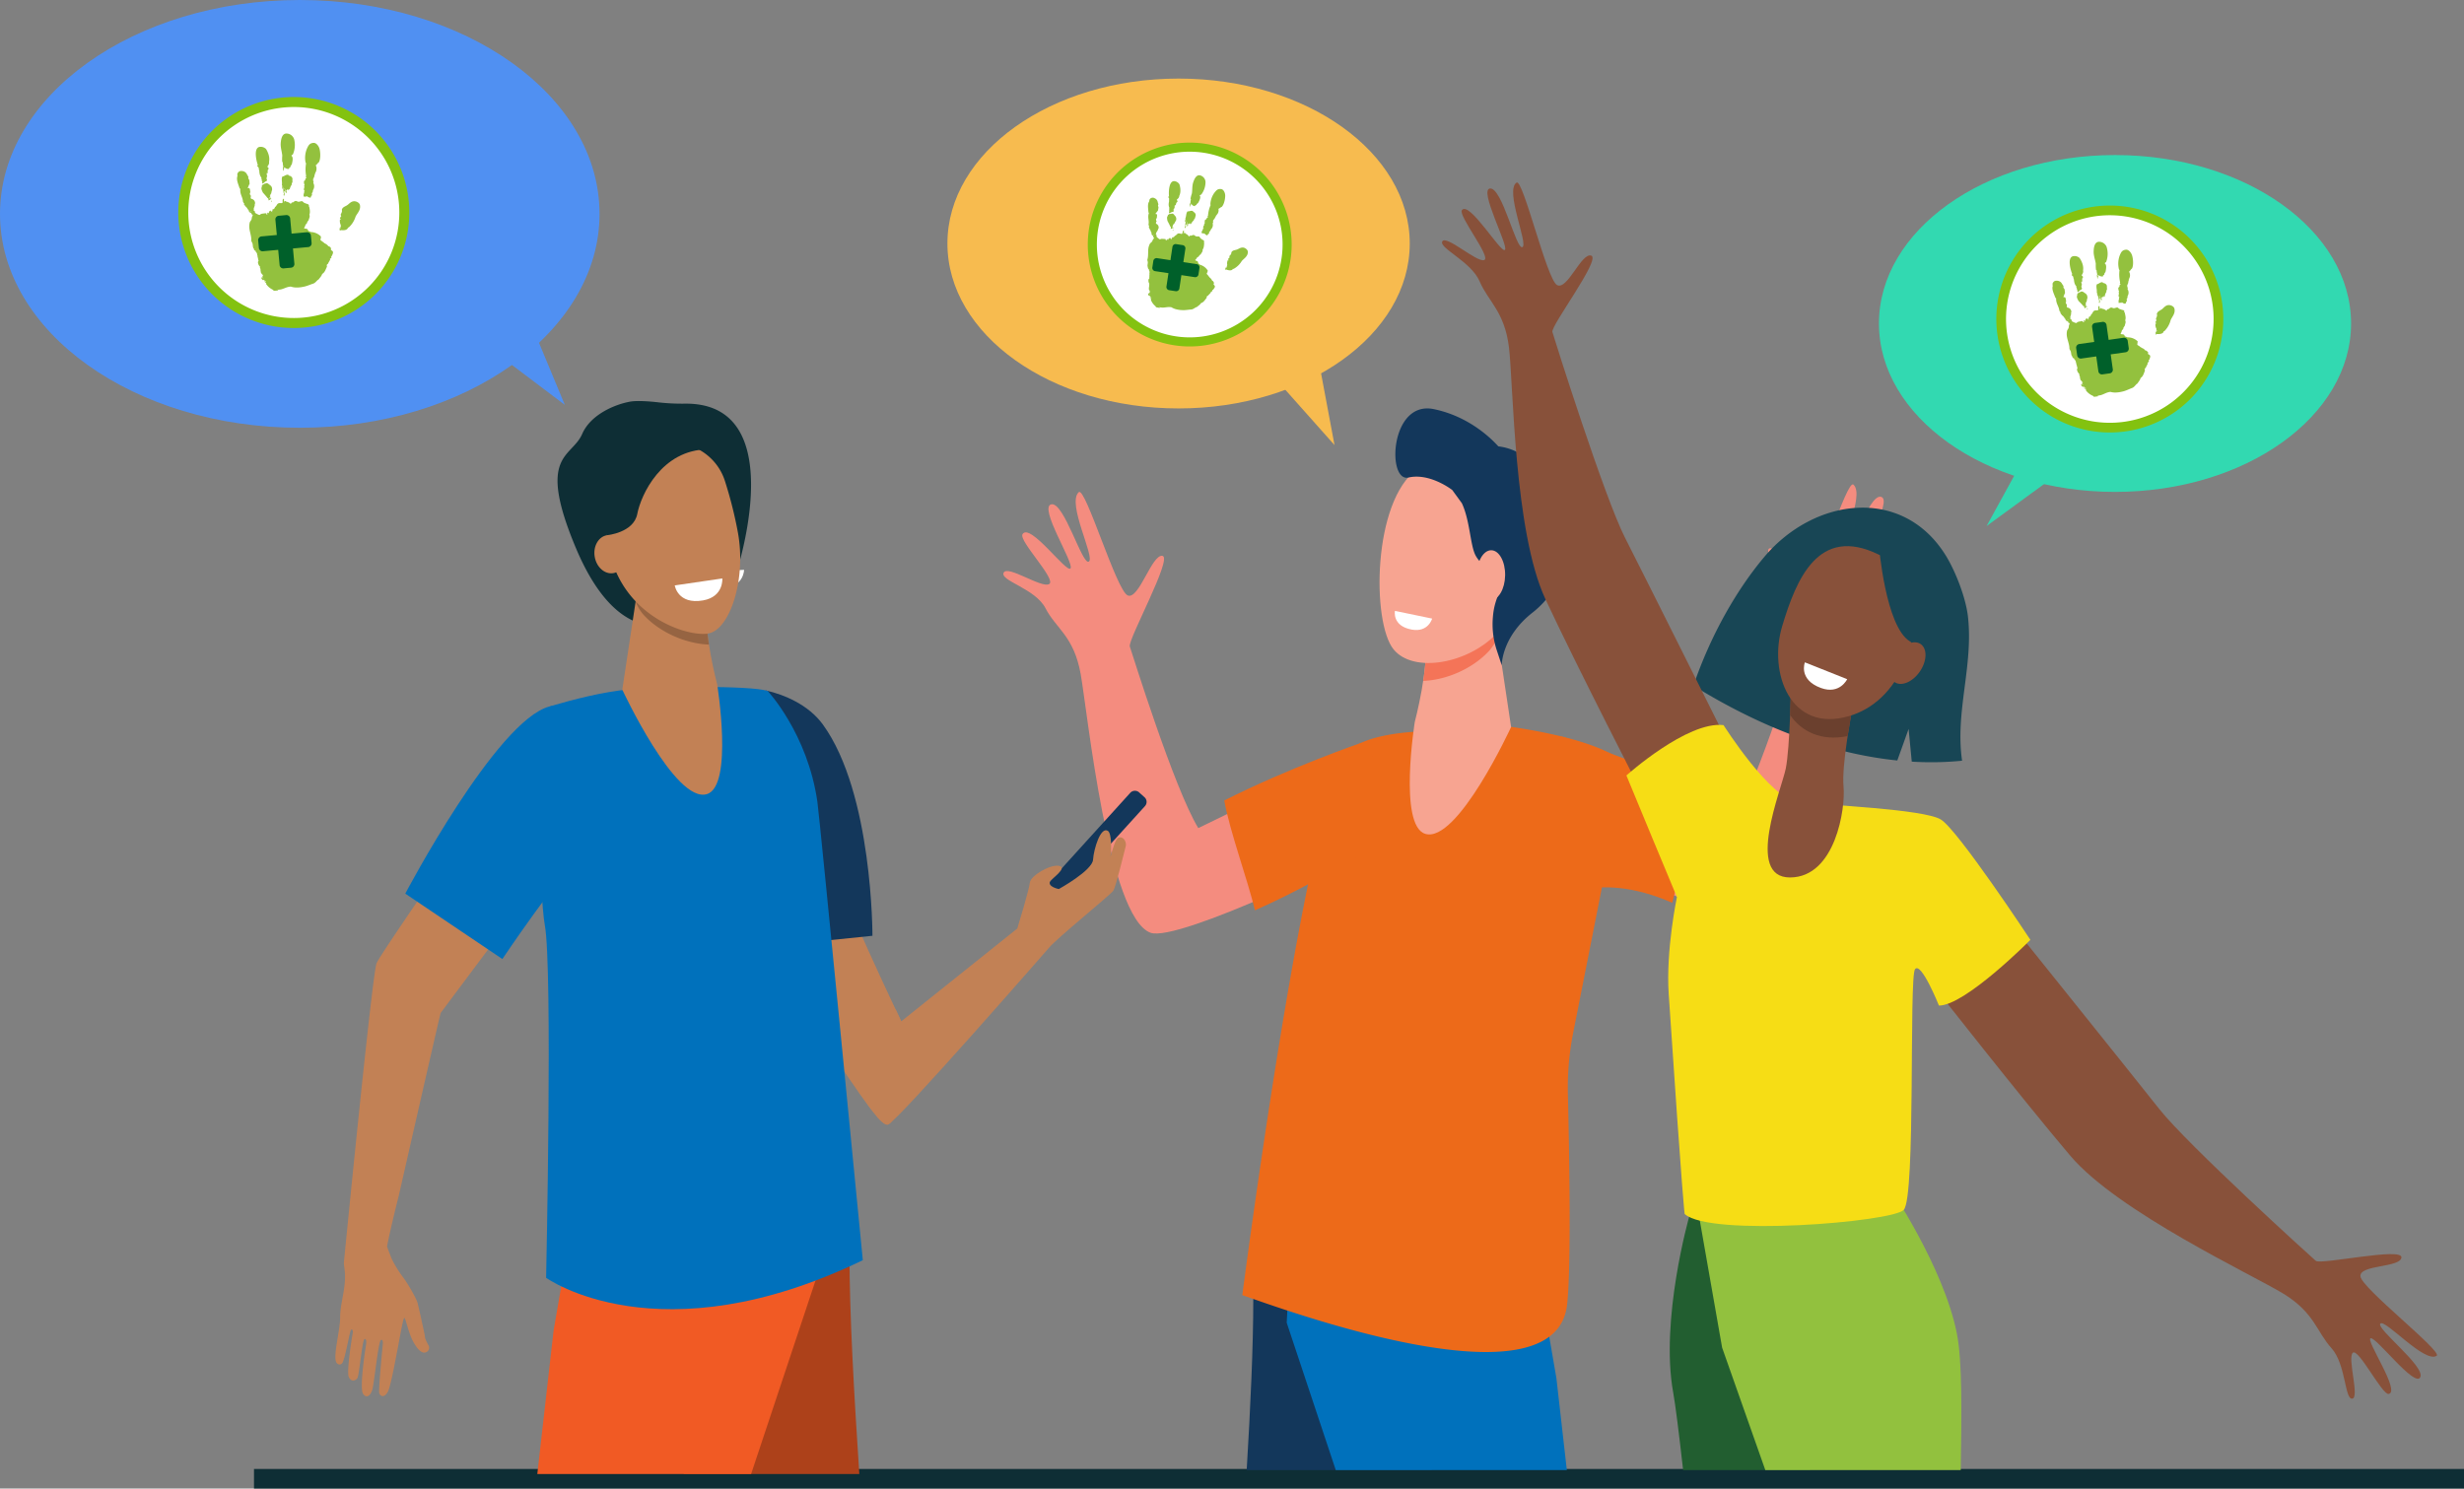 <svg id="Layer_1" data-name="Layer 1" xmlns="http://www.w3.org/2000/svg" xmlns:xlink="http://www.w3.org/1999/xlink" width="1885.304" height="1139.152" viewBox="0 0 1885.304 1139.152"><rect x="0" y="0" width="1885.304" height="1139.152" fill="#808080" stroke="none"/><defs><style>.cls-1,.cls-24,.cls-29,.cls-32{fill:none;}.cls-2{fill:#0e2e35;}.cls-3{fill:#13375b;}.cls-4{fill:#0071bc;}.cls-5{fill:#ed6a19;}.cls-6{fill:#f48c7f;}.cls-7{fill:#f7a491;}.cls-8{fill:#f47458;}.cls-9{fill:#fff;}.cls-10{fill:#f7bb4f;}.cls-11{fill:#225e30;}.cls-12{fill:#92c13e;}.cls-13{fill:#184655;}.cls-14{fill:#88513a;}.cls-15{fill:#f6dd15;}.cls-16{fill:#6b402e;}.cls-17{fill:#32d9b1;}.cls-18{fill:#ad411a;}.cls-19{fill:#f15a24;}.cls-20{fill:#c28155;}.cls-21{fill:#966442;}.cls-22{fill:#5090f2;}.cls-23{clip-path:url(#clip-path);}.cls-24,.cls-29,.cls-32{stroke:#83c210;stroke-miterlimit:10;}.cls-24{stroke-width:7.654px;}.cls-25{clip-path:url(#clip-path-3);}.cls-26{fill:#93c13e;fill-rule:evenodd;}.cls-27{fill:#00602a;}.cls-28{clip-path:url(#clip-path-5);}.cls-29{stroke-width:6.949px;}.cls-30{clip-path:url(#clip-path-7);}.cls-31{clip-path:url(#clip-path-9);}.cls-32{stroke-width:7.426px;}.cls-33{clip-path:url(#clip-path-11);}</style><clipPath id="clip-path"><rect class="cls-1" x="136.304" y="74.135" width="177" height="177" transform="translate(-32.47 58.726) rotate(-13.891)"/></clipPath><clipPath id="clip-path-3"><rect class="cls-1" x="159.433" y="97.561" width="126.136" height="126.136" transform="translate(-27.467 47.385) rotate(-11.454)"/></clipPath><clipPath id="clip-path-5"><rect class="cls-1" x="832.304" y="109.135" width="156" height="156"/></clipPath><clipPath id="clip-path-7"><rect class="cls-1" x="853.173" y="129.346" width="111.171" height="111.171" transform="translate(685.362 1085.006) rotate(-87.564)"/></clipPath><clipPath id="clip-path-9"><rect class="cls-1" x="1527.304" y="157.135" width="174" height="174" transform="translate(-2.207 473.205) rotate(-16.665)"/></clipPath><clipPath id="clip-path-11"><rect class="cls-1" x="1549.948" y="180.276" width="123.998" height="123.998" transform="translate(-10.098 403.642) rotate(-14.229)"/></clipPath></defs><rect class="cls-2" x="194.343" y="1124.135" width="1690.961" height="15.017"/><path class="cls-3" d="M1095.606,1125l26.6-163.862L966.2,920s-7.264,73.459-7.264,74.555c0,36.058-2.163,82.548-5.05,130.441Z"/><polygon class="cls-4" points="1198.846 1124.999 1190.856 1054.603 1178.834 984.978 988.811 930.485 984.512 1012.225 1022.049 1124.999 1198.846 1124.999"/><path class="cls-5" d="M1143.7,554.594s79.478,8.414,100.551,30.64L1203.7,790.408a216.069,216.069,0,0,0-4.041,47.18c1.046,42.88,2.712,131.985-.632,160.966-9.26,80.252-217.618,3.181-248.479-7.439,0,0,46.33-357.271,78.032-412.26,10.564-18.325,58.726-19.071,58.726-19.071Z"/><path class="cls-6" d="M767.927,438.276c2.931-6.206,29.063,12.16,34.855,8.664s-23.408-32.934-20.43-38.078c5.487-9.48,33.963,30.272,36.764,26.071s-24.543-46.641-14.779-48.976,23.764,46.965,28.775,43.8-17.143-44.675-7.691-53.138c5.051-4.523,28.87,75.735,37.508,79.07s18.368-31.708,26.5-30.329-26.666,64.446-24.961,69.37c1.7,4.907,33.568,107.88,52.377,138.979,11.32-5.412,22.344-10.855,32.855-16.162,4.226,23.882,13.971,44.744,19.521,68.184-36.5,16.037-78.343,31.952-88.943,28.049C848,701.892,832.084,545.219,826.9,515.987c-5.189-29.259-18.984-35-26.844-50.358S765,444.481,767.927,438.276Z"/><path class="cls-5" d="M1041.691,568.4l46.291,56.3s-67.251,45.335-127.782,71.932c-5.55-23.44-19.235-60.186-23.461-84.069C986.746,587.319,1041.691,568.4,1041.691,568.4Z"/><path class="cls-6" d="M1475.612,432.506c-2.93-6.206-29.063,12.161-34.854,8.665s23.408-32.934,20.429-38.079c-5.487-9.479-33.962,30.273-36.764,26.072s24.543-46.641,14.779-48.976-23.763,46.965-28.774,43.794,17.143-44.675,7.691-53.138c-5.052-4.522-28.87,75.736-37.508,79.071s-18.368-31.708-26.5-30.33,26.667,64.447,24.962,69.371c-1.7,4.907-33.568,107.879-52.377,138.979-11.32-5.412-22.344-10.855-32.855-16.162-4.226,23.883-15.546,46.5-21.1,69.942,36.5,16.039,79.918,30.194,90.518,26.29,32.274-11.882,48.194-168.555,53.379-197.788,5.189-29.258,18.984-35,26.844-50.357S1478.543,438.712,1475.612,432.506Z"/><path class="cls-5" d="M1194.715,563.572l-8.484,127.25s32.731-26.553,93.262.045c5.549-23.441,19.234-60.187,23.461-84.069C1252.947,581.549,1194.715,563.572,1194.715,563.572Z"/><path class="cls-7" d="M1144.923,481.164,1156.2,556.34s-41.166,89.511-65.741,81.748c-20.62-6.513-7.934-85.714-7.934-85.714s11.239-42.534,7.869-63.818S1144.923,481.164,1144.923,481.164Z"/><path class="cls-8" d="M1090.389,488.556c-3.37-21.284,54.534-7.392,54.534-7.392l.934,6.234a34.7,34.7,0,0,1-6.278,10.479c-12.935,14.083-33.151,22.544-50.632,23.183C1090.7,509.584,1091.771,497.284,1090.389,488.556Z"/><path class="cls-7" d="M1154.424,374.81c1.636-.6,13.118,85.62-8.671,109.344s-64.24,31.489-79.467,12.8c-16.843-20.667-16-113.336,17.879-137.741S1154.424,374.81,1154.424,374.81Z"/><path class="cls-3" d="M1097.061,313.094c26.184,5.4,43.145,21.594,49.376,28.493,11.888,1.421,28.048,8.07,44.735,36.026,20.518,34.374,5.366,72.458-18.519,91.142s-23.614,40.377-23.614,40.377l-3.714-11.271a63.1,63.1,0,0,1-2.992-26.3,51.89,51.89,0,0,1,3.864-15.81c5.744-12.478-12.341-20.769-17.411-31.151-3.9-7.994-4.094-26.282-10.245-39.5l-7.348-10.087s-16.948-13.346-33.531-9.58S1063.466,306.163,1097.061,313.094Z"/><path class="cls-7" d="M1129.9,439.948c-.173,10.519,4.553,19.132,10.556,19.235s11.009-8.34,11.182-18.859-4.553-19.132-10.555-19.236S1130.073,429.428,1129.9,439.948Z"/><path class="cls-9" d="M1067.33,467.483l28.452,5.9s-2.895,10.67-15.482,8.44C1064.952,479.1,1067.33,467.483,1067.33,467.483Z"/><ellipse class="cls-10" cx="901.784" cy="186.344" rx="176.875" ry="126.217"/><polygon class="cls-10" points="1021.095 340.609 955.403 266.752 1004.394 251.535 1021.095 340.609"/><path class="cls-11" d="M1287.829,1125h97.224l-63.54-213.527-29.1,19.817s-22.313,78.543-12.171,134.4C1281.885,1074.733,1284.539,1095.919,1287.829,1125Z"/><path class="cls-12" d="M1350.713,1125H1500.24c.7-43.734,1.234-83.168-2.948-104.424-10.143-51.565-52.74-113.873-52.74-113.873l-152.138-19.336,25.253,143.943Z"/><path class="cls-13" d="M1349.979,426.129c38.519-45.748,106.281-54.2,139.064-.609,7.373,12.054,15.086,32.092,16.691,46.134,4.341,37.96-9.924,72.877-4.467,110.491a239.521,239.521,0,0,1-38.507.71l-2.4-25.061-8.653,24.169c-41.393-4.2-94.355-19.14-156.018-57.244C1309.3,484.918,1329.432,450.532,1349.979,426.129Z"/><path class="cls-14" d="M1536.589,704.364s93.824,116.847,115.578,144.345,116,112.969,119.768,116.171,66.141-10.6,65.509-2.623-32.271,5.406-31.369,14.5,63.2,57.615,58.281,60.792c-9.207,5.948-39.253-28.244-43.028-24.657s34.634,32.812,30.516,41.071-33.809-31.041-37.962-29.838,23.025,40.662,13.838,42.607c-4.989,1.056-23.325-35.667-27.545-31.465s5.477,34.432-.392,35.094-4.743-26.4-15.939-38.742-12.984-26.992-36.466-41.452-126.537-62.4-163.3-105.709S1479.7,754.87,1479.7,754.87Z"/><path class="cls-14" d="M1326.182,576.714s-66.968-134.057-82.864-165.31S1189.14,258.817,1187.8,254.056s37.26-55.665,29.75-58.423-18.393,27.062-26.274,22.445-25.944-81.49-30.887-78.348c-9.249,5.88,9.264,47.463,4.428,49.394s-15.343-45.173-24.567-44.882,14.079,43.684,11.251,46.955-27.325-37.906-32.931-30.371c-3.043,4.091,22.661,36.091,17.081,38.171s-28.995-19.361-32.049-14.306,22.007,15.339,28.542,30.667,19.1,23.072,22.427,50.448,3.836,141.036,27.825,192.527S1256.53,607.3,1256.53,607.3Z"/><path class="cls-15" d="M1283.092,686.51s-33.323-79.816-38.66-93.077c0,0,46.539-41.788,74.317-38.53,0,0,36,57.008,57.218,59.064s95.871,5.259,108.956,13.111,68.609,92.161,68.609,92.161-49.894,50.39-69.968,50.286c0,0-13.64-34.031-18.305-27.829s.688,174.1-8.629,184.171c-8.621,9.319-148.565,20.854-167.643,3.135,0,0-1.415-7.167-12.194-168.259C1274.523,726.825,1283.092,686.51,1283.092,686.51Z"/><path class="cls-14" d="M1417,543.963s-8.045,41.616-6.436,58.031-6.134,69.319-40.88,69.493-6.6-67.262-3.325-83.348,4.048-65.88,4.048-65.88Z"/><path class="cls-16" d="M1369.689,547.243c.541-13.622.718-24.984.718-24.984l46.593,21.7s-1.645,8.51-3.3,19.352C1393.307,567.414,1378.526,559.865,1369.689,547.243Z"/><path class="cls-14" d="M1437.435,424.39s21.688,7.077,26.946,29.68-4.5,80.561-49.442,93.879-62.065-32.967-51.319-68.775S1391.268,401.729,1437.435,424.39Z"/><path class="cls-13" d="M1437.662,417.819s5.008,61.673,23.653,72.974,9.27,38.547,9.27,38.547,20.523-63.277,6.35-83.8S1437.662,417.819,1437.662,417.819Z"/><path class="cls-14" d="M1450.5,500.747c-5.6,7.974-6.045,17.439-1,21.14s13.68.237,19.277-7.738,6.045-17.439,1-21.14S1456.1,492.773,1450.5,500.747Z"/><path class="cls-9" d="M1380.984,506.874l32.369,12.874s-5.64,12-20.039,6.755C1375.759,520.1,1380.984,506.874,1380.984,506.874Z"/><ellipse class="cls-17" cx="1618.281" cy="247.541" rx="180.618" ry="128.888"/><polygon class="cls-17" points="1561.564 326.877 1519.996 402.589 1597.193 346.176 1561.564 326.877"/><path class="cls-2" d="M524.189,308.9a159.209,159.209,0,0,1-19.807-.923c-7.432-.859-16.931-1.588-22.422-.582-11.558,2.116-30.012,9.792-36.5,24.7-8.081,18.568-35.122,15.046-4.894,87.1,34.215,81.557,77.4,56.3,78.033,54.5s22.82-67.706,22.82-67.706,24.75,25.88,24.358,24.751C565.4,429.647,603.676,308.151,524.189,308.9Z"/><path class="cls-18" d="M657.507,1128c-4.019-60.448-7.538-122.892-7.538-168.352,0-1.069-7.092-72.78-7.092-72.78L490.584,927.022,523.213,1128Z"/><polygon class="cls-19" points="574.707 1127.999 625.002 976.893 620.806 897.099 435.308 950.296 423.572 1018.262 411.116 1127.999 574.707 1127.999"/><path class="cls-3" d="M795.488,690.528l3.939,3.538a4.836,4.836,0,0,0,6.811-.171l69.911-77.115a4.784,4.784,0,0,0-.526-6.762l-3.939-3.539a4.836,4.836,0,0,0-6.811.171l-69.911,77.115A4.785,4.785,0,0,0,795.488,690.528Z"/><path class="cls-20" d="M558.47,627.878c9.344-7.624,81.606,24.193,80.69,35.269s50.424,118.446,50.424,118.446l88.722-70.983.036.022c.785-2.567,9.2-30.174,9.605-35.113.429-5.181,15.421-14.245,22.384-12.911s-5.955,10.1-6.8,11.708c-2.308,4.379,6.618,6.023,6.618,6.023s25.634-14.118,26.179-22.42,5.837-25.7,11.375-22.063c2.858,1.879,2.831,14.225,1.939,20.082,1.646-6.648,3.979-14.158,6.248-14.9,4.148-1.36,6.21,3.933,5.457,6.532s-7.45,30.833-9.485,34.01c-1.988,3.1-43.387,36.571-49.351,43.836,0,0-114.759,131.634-122.93,135.079-7.168,3.021-32.731-42.343-56.883-72.459S529.27,651.7,558.47,627.878Z"/><path class="cls-3" d="M667.543,716.124l-85.762,8.785s-3.933-70.547-3.933-104.2c0-40.827,3.465-93.414,8.379-92.282,13.791,3.176,32.363,10.816,43.421,26.061C667.909,607.239,667.543,716.124,667.543,716.124Z"/><path class="cls-4" d="M625.411,613.509c1.8,12.448,34.764,350.857,34.764,350.857-156.153,75.675-242.319,13.48-242.319,13.48s5.11-237.636-1.014-269.98c-4.052-21.4-9.1-163.6,4.717-167.582,17.735-5.111,38.07-10.538,60.235-12.846,18.92-1.971,92.416-3.113,105.566,1.318C587.36,528.756,617.857,561.163,625.411,613.509Z"/><path class="cls-20" d="M679.578,860.493a20.384,20.384,0,0,0,2.356-1.756c-2.777-33.154-2.276-65.28,8.094-76.142-.248-.52-2.516-5.355-4.882-10.368-12.019,9.327-17.729,34.106-15.488,74.327.154,2.767.947,4.878,1.585,8.33C674.724,858.725,677.886,861.206,679.578,860.493Z"/><path class="cls-20" d="M263.2,967.951a9.462,9.462,0,0,1-.038-2.18c2.3-23.436,21.693-220.229,24.959-228.595,2.948-7.552,89.922-132.368,89.922-132.368l42.748,58.439L337.146,775.2c-1.876,7.115-32.054,139.96-32.054,139.96s-6.185,24.214-8.956,38.72c1.263,3.494,2.5,6.794,3.6,9.5a87.5,87.5,0,0,0,9.012,14.534c3.739,5.028,9.92,16.013,10.682,18.953.886,3.418,2.482,10.52,3.386,14.807s2.143,9.279,2.35,11.605c.127,1.415,1.583,4.239,2.7,6.234a3.741,3.741,0,0,1-4.405,5.4c-3.039-1.013-5.4-4.959-6.863-7.419-4.116-6.943-6.311-19.618-7.334-18.948s-4.63,22.177-5.2,24.608-4.9,27.4-7.338,31.969-5.672,3.8-6.53.942c-.737-2.46,2.7-37.4,2.7-37.4s.428-4.458-1.517-3.065-5.125,33.11-6.479,37.752-4.436,7.1-7.054,3.371c-3.183-4.537,2.291-38.181,2.291-38.181s.613-4.228-1.188-3.835-4.055,27.426-5.457,29.764-4.938,3.177-6.624-.72c-1.987-4.591,3.158-34.584,3.158-34.584s-.253-2.386-1.376-1.593-4.687,23.7-7.01,25.819a2.46,2.46,0,0,1-3.577.053c-4.262-2.918,2.273-24.707,2.208-35.542S265.216,984.9,263.723,972C263.628,971.187,263.366,969.2,263.2,967.951Z"/><path class="cls-4" d="M310.093,683.859l74.294,50.051s41.873-62.523,64.35-84.781c28.158-27.884-10.256-113.3-28.4-108.47C379.76,551.468,310.093,683.859,310.093,683.859Z"/><path class="cls-20" d="M487.254,454.276l-11.112,73.492s40.582,87.506,64.808,79.917c20.328-6.368,7.822-83.795,7.822-83.795s-11.08-41.58-7.757-62.387S487.254,454.276,487.254,454.276Z"/><path class="cls-21" d="M541.015,461.5c3.323-20.808-53.761-7.227-53.761-7.227l-.921,6.095a33.856,33.856,0,0,0,6.19,10.243c12.751,13.769,32.681,22.039,49.913,22.665C540.712,482.06,539.653,470.035,541.015,461.5Z"/><path class="cls-9" d="M536.946,437.747l32.376-1.682s-.11,12.377-14.326,13.529C537.661,451,536.946,437.747,536.946,437.747Z"/><ellipse class="cls-22" cx="229.366" cy="163.673" rx="229.366" ry="163.674"/><polygon class="cls-22" points="378.058 269.009 432.169 309.834 398.842 229.668 378.058 269.009"/><path class="cls-20" d="M494.959,343.79c23.071-12.436,51.82-.394,59.708,24.285a319.532,319.532,0,0,1,9.926,39.377c6.632,36.239-6.314,74.674-22.769,77.358s-65.8-13.423-75.924-64.754C459.648,388.365,470.749,356.839,494.959,343.79Z"/><path class="cls-20" d="M478.7,422.158c1.318,8.017-2.914,15.383-9.45,16.449s-12.9-4.568-14.222-12.586,2.914-15.382,9.45-16.449S477.377,414.14,478.7,422.158Z"/><path class="cls-2" d="M464.473,409.572s20.379-1.855,23.149-16.338,18.621-49.167,54.015-49.363-36.964-16.576-39.495-15.7-32.984,11.22-32.984,11.22-16.726,27.4-16.835,29.806,1.155,27.828,1.155,27.828Z"/><path class="cls-9" d="M516.279,447.992l36.4-5.33s1.209,13.989-14.73,16.8C518.516,462.883,516.279,447.992,516.279,447.992Z"/><g class="cls-23"><g class="cls-23"><path class="cls-9" d="M307.675,145.843a84.556,84.556,0,1,1-99.664-66.08,84.557,84.557,0,0,1,99.664,66.08"/><path class="cls-24" d="M307.675,145.843a84.556,84.556,0,1,1-99.664-66.08A84.557,84.557,0,0,1,307.675,145.843Z"/></g><g class="cls-25"><path class="cls-26" d="M198.1,129.609c.459.027.4.326.372.7-.331.007-.316-.389-.372-.7"/><path class="cls-26" d="M207.385,153.649c.374.038.662-.075.677.575-.189,0-.209.146-.408.14a1.715,1.715,0,0,1-.269-.715"/><path class="cls-26" d="M260.06,174c.226-.182.178-.235.062-.531.214-.06.283.049.426.071-.014.248-.133.406-.047.738-.325.118-.236-.253-.441-.278"/><path class="cls-26" d="M203.344,213.206a.574.574,0,0,0-.071.426l-.313.025c-.028-.12.008-.187.088-.216-.075-.1-.248-.088-.234-.3.225-.275.207.14.53.062"/><path class="cls-26" d="M204.046,214.1l-.419.034c-.118-.09-.061-.382-.336-.29.031-.165.319-.114.176-.432.1-.005.088.121.12.2.119.2.473.128.459.488"/><path class="cls-26" d="M202.243,215.184c-.027-.088.033-.1.095-.112s.139-.01.211-.017c-.209.361.252.444.058.73-.53.159-.2-.608-.364-.6"/><path class="cls-26" d="M197.917,128.573c.162-.81-1.969-1.411-.6-2.261-1.193-3.159-3.337-12.6.99-13.838a5.75,5.75,0,0,1,5.274,1.573c1.485,2.421,3.054,6.148,2.256,9.794.348,1.529-.609,2.7-1.28,3.675.343.737,1,.739.969,1.6-.016.342-.443.545-.559.883-.336.975-.015,2.054-.209,2.644-.224.4-.221-.416-.451-.384-.216.189.065.56-.392.347.452.728.007,1.56.593,2.156-.394.43-.332.655-.308,1.392-.22.065-.213-.135-.235-.3-.321.651.331,1.405.384,2.174-.377.486-.906.933-1.4.847-.173.507-1.269.965-1.657,1.6-.316.03-.424-.187-.65-.263-.069-.67.372-1.32-.334-1.548.276-.731-.24-1.678-.4-2.278a.29.29,0,0,1,.3-.235c-1.443-1.56-1.744-3.539-1.825-5.733"/><path class="cls-26" d="M240.782,132.694c.464.122.141,1.178-.134.956-.276.118.293.173.145.514-.207-.063-.275.63-.236.964a.49.49,0,0,0-.322-.079c.682.486-.72,1.009-.18,1.695-.323.014-.271.35-.713.268.342.177.326,1,.206,1.243a1.3,1.3,0,0,1,.132,1.669,5.292,5.292,0,0,1-.276,5.695c.213,1.02-.576,1.952-1.042,2.708.192.367.135-.257.406-.139.291.374-.264.86-.187,1.59-.255-.019-.21.211-.511.148.035.518-.3.716-.214,1.279-.434-.363-.55.1-.721.162-.245-.173-.7-.09-.676-.577-.228-.031-.188.165-.186.332a9.324,9.324,0,0,1-1.448-1.041c-.322-.079-.166.248-.174.434a.863.863,0,0,1-.758-.254c-.277-.01-.249.239-.279.441-.225-.363-.14-.208-.529-.062.092-.626-.4.066-.347-.391-.176.11-.162.381-.27.547a4.693,4.693,0,0,1,.35-3.494c-.292,0-.073-.092-.157-.618a.5.5,0,0,0,.324.079c-.528-.542.2-.387.116-1.164-.228.034-.2.281-.166.539a2.034,2.034,0,0,1-.351-1.759c.1-.879.6-1.031.039-2.1.025.046.147-.077.1-.115-.064-.314.366-.209.384-.452a5.6,5.6,0,0,1-.469-3.218c.857-.245,1.014-1.081,1.1-1.978.308-.161.578-.352.907-.493-.26-.192-.555-.337-.686-.679,0-.326.189-.489.256-.757a27.973,27.973,0,0,1-.033-9.554,1.957,1.957,0,0,0-.362-.6,18.414,18.414,0,0,1,1.031-10.689c1.089-2.257,1.874-4.3,5.212-4.41,1.916-.059,3.913,2.393,4.48,4.785.772,3.236.726,7.886-.56,10.024-.133.221-.571.4-.785.691a7.665,7.665,0,0,1-1.649,1.709c1.033,1.444.72,4.611-.383,5.7a.286.286,0,0,1,.036.418c-.194.19-.134,0-.418.033"/><path class="cls-26" d="M197.743,199.689c.364-.37-.514-1.094-.126-1.565-.465-.146-.115-1.408-.638-1.421.19-.292.337-1.183-.2-1.139a3.086,3.086,0,0,0-1.182-2.95c-.074-.229.188-.167.185-.331-.329-.32-.376-.518-.868-.348a.285.285,0,0,1,.3-.235c-.453-.189-1.115-.493-.832-1.193-1.117-.94-.787-2.665-1.17-4.108-.26-.991-1-1.538-.939-2.552.218-3.411-1.807-7.76-1.532-11.219a12.472,12.472,0,0,1,.34-2.338c.251-.869,1.055-1.475,1.38-2.421s.093-2.035.93-2.8a.857.857,0,0,1-.06-.729c-.166-.2-.406.195-.345-.394l-.626.05c.1-.529,0-1.342-.711-.991.109-.47-.155-.5-.658-.369.007-.121-.04-.185-.124-.2-.093-.274.2-.218.29-.337-.433.137-.48-.484-.988-.551-.012-.271.4-.183.381-.451-.165-.462-.288.206-.529-.062.134-.424-.572-.823-.075-.94a.521.521,0,0,0-.339-.286c-.478,0,.31.7-.254.753.229-.331-.362-1-.108-1.354-.222-.16-.131.019-.418.03.172-.871-1.038-.6-.519-1.218-.115-.3-.136.256-.408.139a10.8,10.8,0,0,0-1.306-1.892c-.058-.372.283-.405.253-.754-.1-.269-.507-.167-.658-.368.265-.327-.14-.51-.268-.714-.2-3.764-2.5-5.8-2.056-9.917a5.23,5.23,0,0,0-.555-.374c-.743-2.738-2.779-6.593-1.6-9.43-.257-.393.043-1.032-.135-1.668.684-1.468,1.6-2.526,4.031-2.11a4.424,4.424,0,0,1,3.348,2.46c.257.6.719,1.153,1.1,1.909-.157.569-.161,1.6.351,1.757a.282.282,0,0,1-.182.329c.046.266.166-.158.416-.032a17.339,17.339,0,0,1,.293,3.652c-.636.412-.712,1.843-1.372,2.525a.875.875,0,0,0,.572.585c.16-.059.064-.335.4-.242.981.484.7,2.238,1.092,3.166-.023.15-.183.024-.215-.088-.293.245.183.541.074.941-.166.044-.187-.083-.32-.08-.133.8.424,1.4.351,1.757.115.3.137-.254.41-.137.278.9-.592,2,.321,2.7a3.448,3.448,0,0,1,2.927,3.755c-.062.194-.187.032-.313.025.521,2.148-1.362,3.3-.45,4.867-.357.193-.09-.348-.337-.286-.032.193.248.593-.142.851.242-.19.7.08,1.076.333-.037.544.245.78.093,1.148a13.194,13.194,0,0,0,3.176,1.637c.656.158.85-.422,1.316-.633,1.068-.481,2.283-.346,3.721-.718a1.557,1.557,0,0,1,.4,1.018c.384-.243.4-.2.738.047-.3-.376.163-.386.4-.244-.078-.18.27-.457-.045-.521-.151.058.053.131.028.314-.206-.029-.117-.4-.443-.282-.153.059.052.131.024.315a.673.673,0,0,0-.529-.063c.135-.21.518-.5.705-.372-.448-.567-.154-.016.054-.633a1.726,1.726,0,0,1,.886.558,4.529,4.529,0,0,1,.365-.661c.1-.347-.344-.051-.241-.4a4.675,4.675,0,0,1,1.384-1.059c.221.085.258.383.269.716.407.121-.018-.471.393-.348.086.485.125.691.691.785.065-.343-.186-.313-.347-.393.319-.229-.043-.532.472-.667-.095-.231.123-.829-.265-.713.243-.441.555-.107.945.03-.054-.242-.105-.486-.45-.386-.02-.287.473-.289.619-.153a2.111,2.111,0,0,0,1.029-1.553c1.617-.824,1.246-3.076,3.853-3.041.676.008,1.46.222,2.062-.481-.131-1.279-.23-2.529.713-2.892.087.778.267.744.622,1.21-.08.33-.191-.213-.329-.185a2.032,2.032,0,0,0,.261,1.976c-.227-.4.1-.979-.091-1.148-.07-.092.618-.132.538.165.439-.18.355-.426.828-.172.027.187-.111.231-.071.427a5.694,5.694,0,0,1,3.714,1.8,2.634,2.634,0,0,1,1.056-1.239c1.183.3,1.381-1.175,2.958-1.078.556.035,1.112.54,1.73.594,1.012.094,2.175-.638,3.122-.355.853.675,1.617,1.717,2.741,1.46.111.29-.124.284-.059.53.329.026.413-.164.494-.353.221.01.066.455.251.5.528-.422,1.242.388,1.64.817-.118.42-.329,1.1.2,1.139.435,2.552.848,4.276.075,6.191.792,1.353-.437,3.228-.595,4.351-.462.222-.494.811-.969,1.026a2.457,2.457,0,0,1-1.3,2.1,10.22,10.22,0,0,1-1.241,2.831c.817.664,3.053-.064,3.088,1.853.528.557,1.483.619,2.083,1.092a11.128,11.128,0,0,1,7.839,3.467c.126.4-.223.392-.261.65.06.2.245.246.249.5-1.266,2.072.838,2,1.729,3.223.215.362.9.16.9.77a6.274,6.274,0,0,1,3.132,2.375c1.161-.187,1.164.994,1.987,1.2a4.116,4.116,0,0,0-.085,1.585c.561.487,1.256.6,1.474,1.352.337,1.143-.541,2.115-.694,3.1-.341.032-.376.328-.819.276.423.182.248.524.405,1.122-.451.264-.672.723-1.185.936.018.245.205.293.155.617-.506,1.156-1.265,2.1-1.732,3.291-.733.156-.956.79-.675,2.049-1.024,2.012-1.6,4.411-3.653,5.542-.537,1.778-1.834,2.91-2.8,4.322-.262.006-.31.189-.506.251-1.078.8-1.973,2.377-3.758,2.926-2.5.772-4.7,1.909-7.577,2.395a23.455,23.455,0,0,1-4.9.5,13.456,13.456,0,0,1-4.467-.693c-3.062.113-5.288,1.709-7.8,2.2-.877.174-1.673-.073-2.141.8-1.292-.008-2.569.382-3.469-.035-.026-.011.129-.175.088-.216-.428-.433-1.4-.778-2.1-1.3a12.459,12.459,0,0,1-3.534-3.5.532.532,0,0,1,.289-.34c-.312-.445-1.773-.938-.64-1.418-.261.341.291.414.467.592-.236-.3-.138-.286-.169-.825-.213.078-.7-.076-.724.161a1.253,1.253,0,0,1-.05-.625,1.7,1.7,0,0,1-.911-.873c-.11.232-.369.337-.368.662-.572-.525-1.837-1.269-1.244-2.42.725.1.892.856,1.456,1.14a5.339,5.339,0,0,0-.936-1.185c.063-.279.487-.672-.057-.729.041-.524.8.168.7-.476-.14-.049-.5.009-.129-.305-.086-.105-.315.012-.539-.166.047-.229.634-.15.73-.058-.212-.411-.646-.24-.948-.031.281-.177-.256-.449.177-.435-.158-.35-.319-.166-.546-.269.056-.113.229-.128.182-.331-.875-.038-.662-1.672-1.045-2.542.106-.008.21-.016.314-.026-.027-.12-.2-.072-.321-.077.011-.186.162-.253.4-.242-.331-.03-.345-.434-.571-.585a.561.561,0,0,1,.381-.449c-.277.254-1.006-.956-.3-1.132a5.048,5.048,0,0,1-1.782-3.851M192.311,162.1a.49.49,0,0,1,.08-.319c-.145-.022-.21-.134-.427-.071-.007.274.075.446.347.39M218.8,180.669c-.061,1.5-1.292,2.012-1.851,3.089-.639.365-1.269.736-1.118,1.77.976-.188.342.967,1.022.968a.541.541,0,0,0-.592.468c.46.316.829.7,1.606.4a1.525,1.525,0,0,1-.163,1.9c.341.234.119.42.277.819.328.053.178-.3.506-.252.33.209-.147.7.265.716.382-.885,1.175-2.613,2.485-1.775a2.528,2.528,0,0,1,.908-1.754c-.78-1.549.611-1.912,1.124-3.031.141-.309,0-.69.132-.955.1-.2.384-.254.487-.459.14-.278.057-.63.247-.861.419-.512,1.214-.614,1.265-1.256-1.758-1.345-4.642.414-6.6.214m-2.5,9.442c.164.111.194.383.354.5a4.982,4.982,0,0,0,.518-1.408c-.264-.258-.256.3-.522.042-.241-.472.383-.7.03-.946-.437.529-.206,1.044-.38,1.815m6.945,11.942c-.2-.358-.145-.746-.285-.924-.15.235-.048.9.285.924m-10.293,19.624c-.18.045-.545-.253-.626.05.245.107.484.265.626-.05"/><path class="cls-26" d="M217.714,144.944c.058.15.131-.052.314-.026-.163.8.082,1.1-.05,2-.185-.263-.242-.674-.468-.594-.217.049.176.268-.071.428-.166-.025.077-.193-.12-.2-.258.138.106.805-.133.958.339.064.312-.187.39-.347.289.507.344,2.316-.311,2.652a1.047,1.047,0,0,1,.09-1.48c-.819-1.384-.457-3.5-.765-5.609a15.561,15.561,0,0,1-.247,2.119,3.041,3.041,0,0,1-.307-2.5c-.322.145.024-.574-.381-.808.466-2.067-.611-4.577.43-6.443,1.691-.206,2.185-1.4,4.4-1.405.153.274.425.229.26.61,1.457.216,2.826.987,3.034,2.489a19.623,19.623,0,0,0,0,2.625,2.711,2.711,0,0,0-.581,1.938,9.093,9.093,0,0,0-1.584,3.8c-.362.044-.21-.513-.565-.477-.087.069-.176.137-.208.015-.337.115,0,.594-.237.965-.444.029-.273-.673-.588-.794-.429.334-.671,1.175-1.508.855.033.38.569.168.764.361a4.588,4.588,0,0,1-.17,1.8c-1.119-.914-.5-2.783-1.355-3.776-.259.157-.2.524.242.4-.091.147-.067.4-.279.442"/><path class="cls-26" d="M206.166,151.542c.3.075.4.02.137.409.1.2.416-.222.609-.26-.135-.181-.559-.028-.457-.489.3.428.194-.072.514-.145a1.768,1.768,0,0,0,.612,1.107c.086.479-.586.317-.591.467-.155-.133-.267-.5-.158-.618-.289-.054-.189.226-.4.241.027.121.2.074.322.079-.164.216-.2.549-.359.766-.4-.112-.457.143-.923.284a3.794,3.794,0,0,0-.36-1.863.288.288,0,0,0-.182.331c-1.181-1.622-2.521-3.055-3.828-4.524-.477-1.17-1.678-3.159-.667-4.357.052-.327-.3-.178-.249-.5.294-.542.827-.774.838-1.329a1.194,1.194,0,0,0,1.313-.632c.326-.115.337.141.539.169a.938.938,0,0,0,.384-.451c1.55-.208,1.954.391,2.927,1.128,1.182.9,2.144,1.536,2,4.043a8.789,8.789,0,0,0-.634,2.571c-.518.433-.6,1.234-1.127,1.664.127.4.355-.375.417-.033-.329.672-.044.845,0,1.367-.109-.062-.126-.233-.328-.187-.459.109-.035.754-.36.766"/><path class="cls-26" d="M261.426,162.229c.009-.12.1-.066.105-.007.128-.33.27-1.227-.013-1.471.4-2.5,3.042-2.747,4.708-4.158,1.24-1.051,2.41-2.277,4.207-2.544,2.039-.3,4.561,1.07,4.946,2.753.869,3.827-1.989,6.3-3.279,8.876a18.6,18.6,0,0,1-5.31,8.41c-.175.012-.35.026-.523.041-.45,2.263-3.84,2.2-5.621,1.921-.121.224-.322.67-.706.373.212-.674-.591-1.494.356-2.13.356.263-.307.364.047.627.2-.059-.027-.479.393-.348-.24-.45.026-.749.211-1.277.023-.332-.283-.273-.449-.383.189-.165.148-.522.254-.757a6.68,6.68,0,0,1-.567-4.469c.162.075.176.325.249.506.453-.15.091-.482.256-.759-.1-.318-.292-.113-.531-.061-.021-.244-.039-.487-.06-.73.184-.212.262-.032.521-.041a.453.453,0,0,0-.434-.177c-.063-.248.175-.241.063-.531.425-.064.074.214.139.411l.314-.025a1.3,1.3,0,0,0,.134-.957.476.476,0,0,0,.319.079c.008-.178-.2-.255-.025-.311-.335.328-.574-.96-.164-.723-.109-.213-.341-.284-.361-.6.458.033.2-.545.7-.477-.484-.478.668-.853.124-1.06"/><path class="cls-26" d="M222.888,119.113c1.82,1.284.787,4.625.422,6.583a.583.583,0,0,1-.406.136c.074.1.247.091.232.3a1.967,1.967,0,0,0-.909,1.754c-.292.176-.648.291-.683.684-.275.1.036-.5-.239-.4a3.7,3.7,0,0,1-.23,1.068c-1.889.265-2.7-.847-4.2-1.343.1.519.842.8.631,1.316-.267.309-.112-.148-.33-.185-.31.631.272,1.422-.388,1.711a8.894,8.894,0,0,1-.259-3.236c.2,0,.1.341.337.29a12.342,12.342,0,0,1-.492-3.532c-.1-.143-.116-.4-.442-.278a30.782,30.782,0,0,1,.038-4.729,4.395,4.395,0,0,0-.067-.835c-.352-2.789-1.313-5.745-1.121-8.734.219-3.367,1.073-7.61,4.544-7.5a6.248,6.248,0,0,1,5.7,4.269,17.853,17.853,0,0,1-.948,11.732,5.8,5.8,0,0,0-1.185.936"/></g><g class="cls-23"><path class="cls-27" d="M237.9,180.49l.5,5.337a2.854,2.854,0,0,1-2.333,3.22l-11.912,1.1,1.1,11.851a2.81,2.81,0,0,1-2.737,2.882l-5.334.493a2.812,2.812,0,0,1-3.222-2.328l-1.1-11.85-11.911,1.1a2.855,2.855,0,0,1-2.883-2.737l-.5-5.337a2.873,2.873,0,0,1,2.325-3.281l11.912-1.105-1.1-11.85a2.812,2.812,0,0,1,2.737-2.883l5.336-.494A2.809,2.809,0,0,1,222,166.945l1.1,11.851,11.914-1.1a2.871,2.871,0,0,1,2.889,2.8"/></g></g><g class="cls-28"><g class="cls-28"><path class="cls-9" d="M984.76,190.3a74.523,74.523,0,1,1-71.289-77.625A74.524,74.524,0,0,1,984.76,190.3"/><path class="cls-29" d="M984.76,190.3a74.523,74.523,0,1,1-71.289-77.625A74.524,74.524,0,0,1,984.76,190.3Z"/></g><g class="cls-30"><path class="cls-26" d="M894.448,153.229c.387.121.276.364.169.682-.284-.064-.188-.4-.169-.682"/><path class="cls-26" d="M897.3,175.761c.312.112.582.076.458.636-.163-.037-.21.08-.38.033a1.523,1.523,0,0,1-.078-.669"/><path class="cls-26" d="M938.064,204.316c.232-.108.2-.163.165-.441.2-.007.232.1.35.151-.064.209-.2.319-.2.622-.3.032-.149-.267-.319-.332"/><path class="cls-26" d="M881.243,225.862a.5.5,0,0,0-.151.35c-.09-.016-.183-.031-.273-.045,0-.109.046-.159.121-.167-.043-.1-.194-.128-.137-.3.251-.188.147.164.44.165"/><path class="cls-26" d="M881.655,226.771l-.365-.06c-.082-.1.028-.339-.227-.319.062-.134.3-.029.242-.332.089.017.05.122.061.2.06.2.378.21.289.515"/><path class="cls-26" d="M879.882,227.322c0-.081.05-.081.105-.076l.185.029c-.255.266.121.434-.105.637-.487.025-.044-.562-.185-.59"/><path class="cls-26" d="M894.507,152.3c.31-.658-1.386-1.623-.037-2.062-.352-2.955-.19-11.485,3.775-11.63a5.066,5.066,0,0,1,4.179,2.462c.758,2.386,1.312,5.906-.142,8.857-.026,1.381-1.092,2.181-1.873,2.873.138.7.7.845.49,1.578-.086.289-.5.372-.665.636-.493.764-.447,1.755-.738,2.219-.277.3-.1-.4-.3-.425-.224.117-.063.494-.409.214.233.719-.324,1.337.051,1.971-.428.285-.423.49-.557,1.125-.2.009-.154-.16-.139-.3-.412.489-.014,1.272-.132,1.941a1.51,1.51,0,0,1-1.377.428c-.255.4-1.291.557-1.757,1.021-.277-.041-.323-.25-.5-.362.083-.588.6-1.051.042-1.4.391-.566.15-1.486.144-2.032a.256.256,0,0,1,.3-.139c-.9-1.64-.744-3.4-.349-5.291"/><path class="cls-26" d="M930.309,164.9c.372.2-.128,1.038-.316.789-.262.043.214.211.015.471-.164-.1-.369.48-.406.775a.436.436,0,0,0-.259-.136c.481.56-.829.711-.512,1.412-.28-.056-.307.243-.667.079.255.224.068.92-.087,1.107a1.15,1.15,0,0,1-.239,1.455,4.668,4.668,0,0,1-1.442,4.815c-.033.917-.906,1.548-1.465,2.1.087.355.171-.191.377-.033.17.382-.408.68-.5,1.321-.214-.07-.224.136-.469.018-.079.451-.407.55-.454,1.05-.294-.4-.49-.035-.651-.015-.173-.2-.583-.225-.456-.636-.188-.075-.2.1-.229.244a8.192,8.192,0,0,1-1.019-1.2c-.259-.135-.195.177-.241.335a.759.759,0,0,1-.594-.378c-.235-.067-.264.152-.332.319-.116-.359-.076-.208-.44-.165.212-.517-.357-.029-.214-.408-.174.057-.219.291-.347.41a4.144,4.144,0,0,1,1.039-2.915c-.25-.062-.043-.094,0-.561a.442.442,0,0,0,.26.135c-.337-.575.253-.289.346-.971-.2-.019-.233.2-.256.426a1.793,1.793,0,0,1,.072-1.579c.273-.731.733-.755.478-1.789.011.045.142-.035.106-.078.012-.282.358-.1.424-.3a4.945,4.945,0,0,1,.28-2.853c.785-.028,1.1-.71,1.362-1.459.3-.072.569-.178.88-.23a1.42,1.42,0,0,1-.443-.726c.069-.278.265-.378.379-.594a24.65,24.65,0,0,1,1.993-8.18,1.705,1.705,0,0,0-.182-.591,16.236,16.236,0,0,1,3.143-8.928c1.41-1.7,2.514-3.287,5.393-2.67,1.651.355,2.842,2.875,2.82,5.042-.024,2.932-1.047,6.9-2.6,8.458-.16.161-.573.22-.818.425a6.779,6.779,0,0,1-1.772,1.114,4.806,4.806,0,0,1-1.534,4.8.253.253,0,0,1-.057.365c-.207.122-.116-.027-.366-.06"/><path class="cls-26" d="M879.311,213.112c.39-.24-.209-1.044.223-1.366-.366-.223.2-1.229-.245-1.351.224-.209.538-.94.072-1.016a2.722,2.722,0,0,0-.387-2.774c-.015-.212.2-.1.228-.244-.214-.343-.213-.523-.669-.482a.252.252,0,0,1,.3-.138c-.348-.258-.85-.657-.459-1.2-.757-1.04-.11-2.446-.132-3.762-.013-.9-.533-1.528-.264-2.382.908-2.872.1-7.021,1.063-9.923a11.026,11.026,0,0,1,.786-1.928c.4-.691,1.215-1.039,1.693-1.78s.51-1.721,1.389-2.2a.753.753,0,0,1,.1-.636c-.1-.205-.388.08-.211-.41l-.546-.09c.2-.432.287-1.147-.4-1,.192-.38-.027-.462-.486-.455.032-.1,0-.167-.063-.2-.022-.254.218-.143.319-.227-.4.026-.309-.515-.729-.68.047-.235.377-.073.422-.305-.044-.431-.29.115-.44-.165.205-.335-.315-.826.135-.821a.46.46,0,0,0-.23-.316c-.41-.1.117.666-.376.591.266-.235-.1-.929.194-1.182-.156-.183-.116-.011-.364-.063.331-.708-.761-.735-.187-1.152-.034-.282-.17.191-.378.034a9.587,9.587,0,0,0-.717-1.9c.029-.33.328-.287.376-.592-.025-.25-.4-.25-.485-.453.3-.225-.012-.467-.078-.668.625-3.262-.913-5.492.339-8.92a4.424,4.424,0,0,0-.4-.437c-.056-2.5-.983-6.229.629-8.406-.137-.391.255-.874.237-1.456a2.843,2.843,0,0,1,3.9-.952,3.9,3.9,0,0,1,2.344,2.813c.093.565.371,1.139.537,1.866-.255.453-.477,1.336-.072,1.577a.249.249,0,0,1-.226.243c-.016.238.176-.1.363.061a15.262,15.262,0,0,1-.522,3.187c-.631.217-1,1.426-1.708,1.869a.769.769,0,0,0,.366.622c.149-.017.125-.273.394-.122.737.621.122,2.062.264,2.94-.051.123-.161-.018-.165-.121-.3.148.042.5-.136.82-.151,0-.142-.11-.256-.136-.285.66.065,1.29-.072,1.578.035.282.17-.188.379-.031.048.832-.93,1.589-.3,2.382a3.039,3.039,0,0,1,1.709,3.833c-.093.153-.166-.013-.272-.045-.009,1.948-1.864,2.534-1.415,4.069-.346.09,0-.317-.228-.317-.068.159.087.56-.3.7.247-.112.581.216.849.512-.146.458.045.719-.163,1a11.576,11.576,0,0,0,2.371,2.072c.528.275.816-.18,1.26-.262a23.653,23.653,0,0,1,3.335.173,1.369,1.369,0,0,1,.127.956c.381-.127.382-.089.622.2-.176-.385.221-.3.394-.125-.028-.17.328-.333.072-.454-.141.018.018.123-.042.274-.171-.068-.016-.367-.319-.335-.144.018.016.123-.046.275a.6.6,0,0,0-.44-.166c.16-.151.55-.321.682-.169-.263-.58-.128-.046.181-.53a1.522,1.522,0,0,1,.639.665,3.986,3.986,0,0,1,.452-.489c.16-.275-.283-.116-.121-.392a4.107,4.107,0,0,1,1.408-.612c.17.119.14.382.078.669.323.189.085-.407.41-.214-.029.433-.04.617.426.817.128-.279-.094-.307-.214-.41.321-.128.075-.464.544-.47-.032-.218.281-.683-.075-.666.3-.326.5.025.8.225,0-.218.013-.438-.3-.425.044-.25.466-.148.563,0a1.86,1.86,0,0,0,1.208-1.111c1.558-.363,1.717-2.368,3.94-1.787.577.15,1.2.5,1.866.025.159-1.122.338-2.212,1.223-2.324-.091.685.07.694.275,1.168-.138.265-.118-.223-.242-.228a1.79,1.79,0,0,0-.195,1.745c-.11-.386.294-.816.166-1-.041-.093.556.018.425.255.414-.061.393-.289.744.028-.016.166-.143.175-.151.35a5.011,5.011,0,0,1,2.8,2.329,2.328,2.328,0,0,1,1.166-.837c.95.5,1.431-.713,2.759-.3.468.147.837.7,1.355.874.846.3,2-.086,2.746.357.587.758,1.02,1.811,2.036,1.829.034.272-.166.216-.163.441.276.092.389-.053.5-.2.187.055-.04.4.109.483.54-.249.98.595,1.23,1.046-.19.335-.515.873-.072,1.016-.168,2.276-.179,3.838-1.246,5.313.391,1.325-1.057,2.669-1.43,3.6-.442.092-.594.59-1.045.673-.216.928-.881,1.23-1.559,1.52a9,9,0,0,1-1.66,2.159c.558.741,2.625.591,2.25,2.239.333.588,1.138.843,1.551,1.375a9.815,9.815,0,0,1,5.974,4.624c.023.367-.275.289-.362.5.01.181.158.263.107.485-1.521,1.5.293,1.889.8,3.123.107.355.738.328.61.849a5.544,5.544,0,0,1,2.177,2.695c1.033.086.785,1.1,1.445,1.449a3.628,3.628,0,0,0-.407,1.338c.376.536.947.779.975,1.469.046,1.049-.911,1.695-1.251,2.506-.3-.045-.391.2-.758.063.323.245.1.5.109,1.046-.443.13-.728.476-1.213.549-.036.214.114.295,0,.562-.678.881-1.526,1.526-2.179,2.449-.66-.022-.985.474-1.011,1.61-1.3,1.5-2.3,3.436-4.3,3.969-.835,1.407-2.184,2.1-3.311,3.105-.225-.05-.3.1-.486.108-1.091.454-2.191,1.615-3.834,1.708-2.3.132-4.428.638-6.99.446a20.717,20.717,0,0,1-4.294-.61,11.9,11.9,0,0,1-3.675-1.538c-2.644-.551-4.886.343-7.143.232-.787-.037-1.416-.417-2,.233-1.1-.281-2.279-.216-2.961-.764-.02-.015.148-.123.121-.166-.274-.462-1.03-.961-1.524-1.558a10.979,10.979,0,0,1-2.283-3.741.461.461,0,0,1,.319-.229c-.173-.448-1.319-1.178-.248-1.35-.3.237.162.417.275.606-.139-.306-.058-.274.029-.742-.2.022-.58-.212-.653-.015a1.123,1.123,0,0,1,.089-.546,1.49,1.49,0,0,1-.594-.939c-.144.175-.387.21-.455.488-.378-.57-1.3-1.474-.552-2.333.6.237.581.921,1,1.284a4.69,4.69,0,0,0-.55-1.213c.113-.225.559-.471.106-.635.146-.44.649.312.7-.26-.109-.072-.431-.1-.047-.289-.051-.107-.271-.056-.425-.256.088-.186.574.006.637.1-.1-.4-.5-.342-.8-.227.278-.092-.124-.438.244-.334-.062-.333-.239-.21-.41-.346.071-.085.223-.062.225-.245-.741-.218-.213-1.571-.356-2.4l.274.045c0-.109-.154-.1-.259-.135.049-.156.192-.182.395-.122-.277-.1-.2-.444-.365-.621a.5.5,0,0,1,.421-.3c-.291.159-.658-1.03-.015-1.031a4.448,4.448,0,0,1-.71-3.672m3.774-33.881a.439.439,0,0,1,.136-.256c-.119-.05-.152-.159-.35-.152-.064.234-.031.4.214.408m18.732,21.487c-.37,1.273-1.531,1.448-2.237,2.252-.624.177-1.242.361-1.332,1.277.875.046.089.9.67,1.045a.478.478,0,0,0-.606.275c.327.368.561.775,1.291.681a1.345,1.345,0,0,1-.542,1.591c.242.273.012.385.064.76.269.114.216-.222.485-.109.239.249-.274.572.076.669.514-.677,1.558-1.987,2.5-.993.289-.566.578-1.134,1.148-1.308-.339-1.491.928-1.507,1.6-2.356.185-.234.144-.59.315-.789.127-.149.382-.136.514-.29.178-.209.182-.526.393-.684.466-.35,1.169-.269,1.348-.807-1.22-1.523-4.059-.628-5.692-1.214m-4.134,7.55c.117.13.085.369.2.5a4.346,4.346,0,0,0,.741-1.094c-.17-.277-.282.2-.455-.074-.106-.455.476-.519.226-.8-.486.36-.4.85-.709,1.472m3.415,11.687c-.092-.347.033-.669-.049-.851-.178.169-.232.763.049.851M887.67,235.142c-.163,0-.413-.331-.546-.089.187.143.357.329.546.089"/><path class="cls-26" d="M907.981,170.5c.018.141.123-.016.275.045-.309.65-.163.958-.467,1.7-.1-.264-.064-.628-.274-.608-.2,0,.094.267-.151.352-.137-.057.106-.149-.06-.2-.25.063-.08.711-.317.791.277.126.306-.094.408-.214.139.494-.2,2.054-.828,2.2-.324-.392.041-1.121.391-1.246-.409-1.358.349-3.093.531-4.961-.275.509-.324,1.338-.66,1.761a2.684,2.684,0,0,1,.266-2.2c-.307.056.142-.486-.155-.772.836-1.67.446-4.045,1.731-5.422,1.49.182,2.166-.735,4.063-.27.073.266.316.286.094.577a2.825,2.825,0,0,1,2.069,2.771,17.144,17.144,0,0,0-.553,2.247,2.382,2.382,0,0,0-.907,1.535,8,8,0,0,0-2.16,2.916c-.319-.038-.071-.483-.383-.528-.088.041-.179.081-.18-.03-.313.027-.13.507-.408.775-.386-.069-.091-.633-.334-.8-.439.194-.823.863-1.472.412-.052.332.452.264.577.47a4.039,4.039,0,0,1-.525,1.5c-.764-1.018.16-2.487-.36-3.517-.255.079-.282.406.121.394-.109.107-.141.326-.332.319"/><path class="cls-26" d="M896.705,173.7c.242.128.336.1.031.38.045.193.4-.1.575-.094-.077-.183-.471-.142-.287-.515.171.43.181-.021.47-.015a1.556,1.556,0,0,0,.29,1.076c-.028.428-.569.147-.605.274-.1-.146-.123-.48,0-.561-.235-.108-.21.152-.392.122,0,.109.154.105.259.135-.186.15-.283.428-.469.58-.319-.181-.422.025-.85.047a3.343,3.343,0,0,0,.086-1.67.254.254,0,0,0-.225.245c-.668-1.638-1.511-3.147-2.318-4.681-.161-1.1-.768-3.057.351-3.869.114-.269-.221-.216-.107-.484.367-.4.872-.487,1-.96a1.051,1.051,0,0,0,1.257-.263c.3-.029.259.193.425.259a.818.818,0,0,0,.424-.3c1.37.15,1.589.749,2.266,1.586a3.413,3.413,0,0,1,.86,3.882,7.806,7.806,0,0,0-1.087,2.066c-.534.261-.778.928-1.316,1.185.024.368.383-.246.364.061-.424.5-.217.713-.286,1.169-.08-.075-.059-.225-.241-.229-.416,0-.189.638-.47.579"/><path class="cls-26" d="M941.723,194.537c.034-.1.1-.036.091.015.18-.255.491-.991.3-1.261.875-2.054,3.184-1.706,4.908-2.561,1.284-.637,2.544-1.438,4.138-1.287,1.808.176,3.676,1.881,3.649,3.4-.066,3.458-3.035,4.972-4.683,6.9a16.394,16.394,0,0,1-6.323,6.072c-.153-.027-.3-.052-.456-.076-.864,1.841-3.751,1.069-5.216.455-.151.165-.417.5-.683.169.325-.532-.189-1.4.755-1.747.25.3-.339.246-.092.546.183-.007.078-.415.41-.214-.11-.435.181-.635.451-1.048.09-.279-.185-.293-.3-.423.2-.1.237-.415.378-.593a5.891,5.891,0,0,1,.46-3.944c.123.1.082.315.107.485.419-.032.179-.393.379-.594-.017-.294-.226-.159-.441-.166.033-.212.069-.424.1-.636.2-.143.23.028.455.075-.039-.133-.164-.2-.335-.243,0-.226.2-.169.167-.441.376.034.018.2.032.38l.274.045c.24-.337.217-.223.316-.79a.422.422,0,0,0,.257.135c.045-.151-.116-.26.045-.271-.357.21-.289-.943.012-.654-.048-.205-.231-.315-.182-.59.385.125.285-.425.7-.261-.313-.511.752-.588.33-.88"/><path class="cls-26" d="M917.873,149.493c1.286,1.484-.305,4.124-1.031,5.722a.514.514,0,0,1-.377.03c.042.1.192.13.136.3-.575.036-1.235,1.093-1.148,1.308-.287.089-.617.112-.729.441-.257.024.135-.419-.121-.392a3.222,3.222,0,0,1-.423.865c-1.672-.173-2.132-1.3-3.312-2.039-.021.466.552.859.261,1.26-.293.207-.064-.15-.243-.228-.4.474-.068,1.273-.694,1.381a7.85,7.85,0,0,1,.463-2.823c.17.038.014.313.227.319a10.856,10.856,0,0,1,.327-3.125c-.058-.145-.016-.364-.319-.332a27.018,27.018,0,0,1,1.032-4.038,3.9,3.9,0,0,0,.12-.729c.289-2.461.092-5.193.889-7.709.9-2.835,2.528-6.285,5.475-5.459a5.506,5.506,0,0,1,3.973,4.858,15.735,15.735,0,0,1-3.293,9.837,5.14,5.14,0,0,0-1.213.55"/></g><g class="cls-28"><path class="cls-27" d="M917.733,205.183l-.706,4.671a2.517,2.517,0,0,1-2.677,2.262l-10.426-1.577-1.567,10.372a2.477,2.477,0,0,1-2.951,1.887l-4.669-.706a2.48,2.48,0,0,1-2.264-2.675l1.567-10.37-10.424-1.577a2.515,2.515,0,0,1-1.888-2.951l.706-4.671a2.531,2.531,0,0,1,2.683-2.315l10.426,1.575,1.567-10.371a2.481,2.481,0,0,1,2.953-1.888l4.67.706a2.477,2.477,0,0,1,2.261,2.675L905.426,200.6l10.427,1.576a2.532,2.532,0,0,1,1.88,3"/></g></g><g class="cls-31"><g class="cls-31"><path class="cls-9" d="M1694.876,223.7a83.122,83.122,0,1,1-101-60.141,83.122,83.122,0,0,1,101,60.141"/><path class="cls-32" d="M1694.876,223.7a83.122,83.122,0,1,1-101-60.141A83.122,83.122,0,0,1,1694.876,223.7Z"/></g><g class="cls-33"><path class="cls-26" d="M1586.516,212.977c.452,0,.411.3.4.675-.325.022-.329-.367-.4-.675"/><path class="cls-26" d="M1596.773,236.14c.368.02.646-.1.692.533-.186.013-.2.154-.394.157a1.682,1.682,0,0,1-.3-.69"/><path class="cls-26" d="M1649.462,253.613c.213-.189.164-.238.036-.523.207-.07.28.034.422.049,0,.244-.112.405-.011.727-.314.131-.244-.237-.447-.253"/><path class="cls-26" d="M1595.639,294.811a.568.568,0,0,0-.05.423c-.1.012-.2.025-.306.039-.033-.117,0-.184.076-.216-.078-.1-.248-.076-.244-.281.209-.28.21.128.524.035"/><path class="cls-26" d="M1596.37,295.652l-.409.052c-.12-.082-.079-.372-.345-.268.023-.164.309-.127.153-.432.1-.011.092.114.127.19.127.19.471.1.474.458"/><path class="cls-26" d="M1594.651,296.807c-.029-.085.028-.1.089-.115l.206-.027c-.187.365.269.424.092.714-.513.182-.227-.587-.387-.572"/><path class="cls-26" d="M1586.283,211.969c.12-.8-2-1.291-.7-2.191-1.322-3.045-3.877-12.212.313-13.635a5.652,5.652,0,0,1,5.253,1.293c1.574,2.307,3.291,5.892,2.681,9.51.414,1.485-.469,2.68-1.082,3.669.372.708,1.02.678,1.028,1.529,0,.337-.409.557-.507.893-.283.974.083,2.018-.079,2.607-.2.4-.237-.4-.462-.356-.2.2.091.547-.368.359.479.694.081,1.532.685,2.09-.366.441-.3.658-.235,1.38-.214.075-.216-.122-.245-.28-.285.655.392,1.364.48,2.117-.348.5-.846.959-1.336.9-.145.506-1.2,1.008-1.55,1.653-.309.045-.425-.164-.652-.227-.1-.655.3-1.314-.4-1.5.237-.73-.315-1.636-.5-2.217a.283.283,0,0,1,.28-.245c-1.492-1.464-1.881-3.393-2.065-5.543"/><path class="cls-26" d="M1628.568,213.976c.462.1.195,1.15-.086.945-.266.128.3.156.167.5-.206-.051-.241.632-.186.959a.486.486,0,0,0-.32-.063c.692.445-.659,1.025-.1,1.673-.317.029-.25.357-.687.3.344.158.367.961.261,1.211a1.282,1.282,0,0,1,.209,1.632,5.2,5.2,0,0,1,0,5.6c.258.991-.473,1.944-.894,2.709.206.351.121-.259.391-.156.305.353-.217.857-.107,1.57-.251-.007-.2.217-.5.169.059.508-.26.718-.149,1.267-.444-.336-.536.12-.7.193-.249-.158-.7-.054-.692-.535-.225-.019-.177.171-.166.335a9.094,9.094,0,0,1-1.472-.953c-.32-.062-.151.252-.15.435a.846.846,0,0,1-.756-.214c-.272,0-.234.247-.253.447-.238-.346-.147-.2-.523-.036.061-.619-.391.084-.359-.367-.168.116-.141.381-.239.549a4.615,4.615,0,0,1,.177-3.447c-.286.014-.076-.086-.183-.6a.489.489,0,0,0,.321.062c-.544-.507.177-.39.059-1.148-.222.044-.186.285-.138.536a2.005,2.005,0,0,1-.428-1.71c.058-.867.542-1.041-.061-2.064.026.044.141-.082.088-.118-.078-.3.35-.222.356-.461a5.512,5.512,0,0,1-.614-3.137c.83-.282.945-1.11.989-2,.294-.172.551-.372.867-.526-.264-.176-.561-.305-.706-.635-.015-.319.162-.489.215-.755a27.5,27.5,0,0,1-.487-9.379,1.893,1.893,0,0,0-.384-.573,18.1,18.1,0,0,1,.5-10.545c.963-2.268,1.636-4.317,4.908-4.579,1.879-.149,3.957,2.164,4.627,4.486.912,3.141,1.088,7.709-.073,9.869-.12.224-.542.419-.738.716a7.569,7.569,0,0,1-1.537,1.757,5.361,5.361,0,0,1-.105,5.616.281.281,0,0,1,.055.408c-.181.2-.132.009-.409.053"/><path class="cls-26" d="M1589.5,281.806c.34-.381-.557-1.049-.2-1.531-.463-.121-.179-1.377-.693-1.365.173-.3.274-1.177-.249-1.109a3.036,3.036,0,0,0-1.3-2.84c-.085-.222.176-.173.165-.334-.338-.3-.394-.49-.868-.3a.278.278,0,0,1,.278-.244c-.453-.164-1.118-.431-.873-1.132-1.142-.87-.9-2.579-1.344-3.978-.3-.96-1.058-1.462-1.044-2.461.052-3.359-2.143-7.533-2.038-10.943a12.248,12.248,0,0,1,.223-2.312c.2-.865.966-1.5,1.239-2.443s0-2,.78-2.8a.848.848,0,0,1-.094-.713c-.172-.187-.389.21-.357-.371-.205.028-.409.053-.612.079.072-.524-.06-1.317-.745-.939.084-.467-.176-.484-.664-.331,0-.12-.048-.179-.131-.192-.1-.264.187-.223.268-.344-.419.155-.494-.452-1-.494-.025-.266.379-.2.353-.461-.185-.446-.273.216-.523-.036.112-.423-.6-.781-.119-.919a.51.51,0,0,0-.346-.265c-.469.027.338.675-.213.752.209-.336-.4-.962-.17-1.325-.226-.146-.129.025-.409.049.126-.863-1.049-.542-.569-1.171-.127-.29-.121.259-.393.157a10.584,10.584,0,0,0-1.373-1.8c-.074-.363.259-.412.213-.753-.107-.259-.506-.14-.664-.33.245-.334-.161-.494-.3-.688-.375-3.686-2.732-5.577-2.49-9.64a5.1,5.1,0,0,0-.563-.34c-.86-2.654-3.043-6.342-2.017-9.184-.271-.374-.007-1.015-.212-1.631.6-1.474,1.453-2.557,3.858-2.264a4.351,4.351,0,0,1,3.4,2.256c.281.574.761,1.1,1.171,1.822-.128.566-.082,1.581.427,1.709a.277.277,0,0,1-.163.332c.058.259.156-.163.407-.052a16.98,16.98,0,0,1,.462,3.572c-.605.435-.612,1.844-1.227,2.545a.858.858,0,0,0,.589.547c.155-.066.047-.332.383-.256.986.428.789,2.164,1.222,3.056-.015.148-.178.033-.215-.076-.276.255.2.522.117.92-.161.051-.187-.072-.317-.063-.093.8.482,1.357.428,1.709.127.29.122-.256.395-.155.317.874-.486,2,.445,2.641a3.389,3.389,0,0,1,3.052,3.549c-.051.192-.182.039-.306.039.614,2.084-1.18,3.3-.21,4.8-.341.206-.105-.337-.345-.265-.022.191.272.57-.1.842.228-.2.691.046,1.071.276-.009.536.278.754.147,1.123a12.954,12.954,0,0,0,3.2,1.456c.652.124.814-.454,1.262-.684,1.026-.523,2.226-.448,3.619-.882a1.528,1.528,0,0,1,.442.981c.366-.257.38-.217.727.011-.311-.355.142-.388.382-.259-.085-.174.244-.461-.069-.51-.145.065.058.126.042.307-.2-.018-.133-.387-.448-.255-.147.065.057.126.039.308a.663.663,0,0,0-.523-.037c.123-.212.485-.519.675-.4-.467-.537-.152-.009.023-.625a1.691,1.691,0,0,1,.9.506,4.38,4.38,0,0,1,.327-.666c.083-.346-.34-.034-.255-.38a4.581,4.581,0,0,1,1.308-1.105c.221.073.272.363.3.689.406.1-.04-.461.37-.359.107.472.155.672.716.737.047-.339-.2-.3-.36-.37.3-.239-.068-.519.431-.676-.1-.223.082-.82-.293-.688.217-.444.539-.132.929-.016-.064-.234-.127-.472-.461-.357-.033-.281.452-.307.6-.18a2.072,2.072,0,0,0,.936-1.574c1.549-.886,1.078-3.079,3.639-3.169.664-.024,1.444.148,2-.571-.189-1.249-.346-2.471.563-2.873.122.76.3.718.668,1.159-.063.328-.2-.2-.332-.166a2,2,0,0,0,.35,1.927c-.241-.377.053-.966-.143-1.122-.074-.087.6-.159.536.136.422-.2.327-.435.8-.208.035.182-.1.232-.049.422a5.591,5.591,0,0,1,3.732,1.594,2.594,2.594,0,0,1,.978-1.267c1.176.234,1.3-1.219,2.854-1.2.547.008,1.117.477,1.727.5,1,.045,2.1-.73,3.048-.5.87.622,1.669,1.609,2.761,1.3.123.279-.109.284-.033.523.324.01.4-.181.468-.37.218,0,.087.444.271.481.5-.44,1.238.322,1.649.724-.1.418-.271,1.1.249,1.109.548,2.485,1.036,4.158.368,6.075.842,1.291-.276,3.191-.377,4.3-.443.24-.447.82-.9,1.053a2.419,2.419,0,0,1-1.178,2.123,10.09,10.09,0,0,1-1.084,2.838c.834.613,2.994-.208,3.12,1.673.544.522,1.486.537,2.1.973a10.941,10.941,0,0,1,7.863,3.031c.141.384-.2.4-.226.651.068.189.252.23.268.483-1.144,2.094.918,1.925,1.851,3.082.228.345.894.115.923.713a6.17,6.17,0,0,1,3.189,2.183c1.131-.239,1.19.921,2.008,1.086a4.055,4.055,0,0,0-.008,1.56c.574.452,1.262.53,1.512,1.257.385,1.107-.431,2.1-.534,3.079-.334.047-.354.34-.791.309.423.159.268.5.451,1.083-.431.281-.625.742-1.12.975.031.24.217.279.183.6-.443,1.159-1.143,2.119-1.545,3.313-.712.188-.9.822-.565,2.045-.91,2.024-1.357,4.406-3.323,5.615-.443,1.771-1.662,2.945-2.545,4.377-.257.019-.3.2-.484.271-1.022.835-1.825,2.427-3.551,3.051-2.417.878-4.528,2.1-7.327,2.713a23.078,23.078,0,0,1-4.783.722,13.245,13.245,0,0,1-4.419-.468c-3,.257-5.111,1.93-7.558,2.533-.853.212-1.646.008-2.064.889-1.269.053-2.5.5-3.408.131-.026-.01.119-.179.076-.217-.441-.4-1.408-.7-2.127-1.177a12.231,12.231,0,0,1-3.636-3.267.517.517,0,0,1,.267-.347c-.327-.422-1.785-.837-.695-1.363-.241.348.305.394.486.56-.245-.283-.149-.274-.2-.8-.206.087-.689-.042-.7.193a1.255,1.255,0,0,1-.078-.612,1.661,1.661,0,0,1-.936-.814c-.1.234-.346.349-.33.667-.586-.488-1.864-1.157-1.337-2.316.717.061.917.8,1.485,1.05a5.249,5.249,0,0,0-.976-1.119c.049-.277.447-.683-.091-.713.016-.516.795.126.662-.5-.139-.042-.492.032-.142-.293-.089-.1-.308.026-.536-.138.035-.227.615-.177.714-.091-.228-.393-.646-.2-.932.015.267-.188-.273-.429.153-.436-.173-.336-.322-.148-.549-.238.05-.114.219-.137.163-.334-.861,0-.73-1.611-1.148-2.446l.308-.04c-.032-.117-.2-.062-.32-.061,0-.183.147-.256.383-.257-.326-.014-.36-.409-.589-.547a.551.551,0,0,1,.353-.459c-.26.263-1.033-.89-.346-1.1a4.961,4.961,0,0,1-1.933-3.695m-6.805-37.411a.489.489,0,0,1,.063-.317c-.143-.015-.212-.122-.422-.05.006.27.094.435.359.367m26.889,16.968c.011,1.478-1.173,2.037-1.671,3.122-.61.388-1.211.783-1.014,1.791.95-.231.383.933,1.051.9a.533.533,0,0,0-.56.489c.467.288.848.648,1.6.314a1.5,1.5,0,0,1-.07,1.874c.346.214.137.407.312.791.324.036.16-.306.484-.271.334.189-.11.7.295.69.332-.887,1.029-2.622,2.355-1.861a2.487,2.487,0,0,1,.808-1.765c-.839-1.484.51-1.907.96-3.03.123-.31-.034-.677.084-.944.088-.2.365-.268.457-.474.123-.28.026-.621.2-.857.387-.523,1.163-.661,1.182-1.294-1.79-1.236-4.538.628-6.47.524m-2,9.39c.166.1.208.367.37.471a4.874,4.874,0,0,0,.442-1.406c-.271-.241-.237.306-.51.066-.259-.452.342-.707-.016-.931-.4.54-.153,1.035-.286,1.8m7.387,11.4c-.21-.341-.178-.725-.324-.893-.136.238,0,.889.324.893m-9.173,19.759c-.174.053-.547-.222-.612.079.246.094.487.238.612-.079"/><path class="cls-26" d="M1606.5,227.1c.064.145.126-.057.307-.04-.122.793.132,1.075.046,1.967-.194-.25-.27-.651-.488-.562-.21.059.185.255-.049.424-.165-.017.066-.193-.128-.193-.247.147.143.785-.085.946.336.047.3-.2.367-.359.307.484.447,2.258-.18,2.618a1.028,1.028,0,0,1,.019-1.457c-.871-1.319-.616-3.416-1.019-5.47a15.016,15.016,0,0,1-.142,2.092,3,3,0,0,1-.42-2.436c-.309.158,0-.564-.413-.775.36-2.051-.817-4.465.116-6.347,1.651-.282,2.079-1.478,4.255-1.588.164.261.429.2.285.586,1.441.143,2.822.835,3.1,2.3a19.113,19.113,0,0,0,.127,2.577,2.665,2.665,0,0,0-.478,1.931,8.924,8.924,0,0,0-1.375,3.807c-.353.061-.231-.494-.578-.442-.081.072-.166.144-.2.025-.325.129.024.584-.187.959-.435.049-.3-.647-.615-.752-.406.349-.6,1.186-1.44.912.05.371.567.138.767.318a4.515,4.515,0,0,1-.081,1.773c-1.142-.845-.625-2.709-1.51-3.644-.247.167-.171.524.256.383-.082.149-.046.393-.252.447"/><path class="cls-26" d="M1595.476,234.129c.3.06.391,0,.154.4.11.192.4-.238.585-.284-.141-.171-.55,0-.472-.459.32.406.187-.08.5-.167a1.73,1.73,0,0,0,.654,1.058c.106.466-.561.339-.559.486-.158-.123-.285-.474-.184-.6-.286-.04-.175.23-.38.255.032.118.2.063.32.063-.15.219-.165.548-.316.769-.4-.091-.442.162-.892.322a3.743,3.743,0,0,0-.443-1.812.283.283,0,0,0-.162.334c-1.237-1.536-2.621-2.88-3.975-4.26-.523-1.127-1.8-3.022-.862-4.246.036-.324-.305-.161-.268-.484.263-.546.775-.8.759-1.345a1.171,1.171,0,0,0,1.259-.683c.315-.128.338.123.538.141a.922.922,0,0,0,.355-.462c1.512-.278,1.938.292,2.928.969,1.2.826,2.179,1.406,2.161,3.874a8.652,8.652,0,0,0-.5,2.555c-.488.45-.535,1.24-1.027,1.688.143.385.33-.386.408-.053-.292.676,0,.832.069,1.342-.111-.055-.135-.222-.331-.168-.446.129,0,.743-.317.769"/><path class="cls-26" d="M1650.244,241.994c0-.119.1-.07.1-.013.11-.329.207-1.216-.083-1.443.278-2.475,2.857-2.842,4.425-4.307,1.169-1.091,2.258-2.35,4.01-2.7,1.988-.391,4.53.834,4.988,2.468,1.035,3.717-1.653,6.284-2.8,8.872a18.291,18.291,0,0,1-4.814,8.51c-.172.02-.343.042-.512.065-.334,2.244-3.666,2.341-5.427,2.154-.109.225-.285.673-.676.4.176-.672-.651-1.438.248-2.108.363.241-.284.372.076.613.193-.067-.049-.468.37-.36-.258-.43-.011-.736.146-1.264.007-.327-.291-.254-.46-.355.179-.171.121-.519.215-.754a6.562,6.562,0,0,1-.77-4.362c.163.066.188.31.269.485.437-.169.065-.478.215-.757-.112-.308-.292-.1-.524-.036-.033-.238-.062-.475-.094-.713.17-.217.255-.044.51-.065a.448.448,0,0,0-.435-.153c-.074-.24.16-.245.037-.524.413-.084.082.206.156.4.1-.014.2-.026.307-.039a1.276,1.276,0,0,0,.085-.947.466.466,0,0,0,.317.064c0-.176-.206-.241-.038-.305-.314.338-.61-.916-.2-.7-.117-.2-.349-.263-.383-.573.451.011.168-.545.661-.5-.5-.447.616-.87.072-1.047"/><path class="cls-26" d="M1610.352,201.492c1.848,1.174.993,4.5.727,6.444a.572.572,0,0,1-.392.153c.078.1.247.077.242.28a1.929,1.929,0,0,0-.809,1.765c-.278.186-.623.316-.638.7-.266.108.011-.491-.254-.38a3.592,3.592,0,0,1-.175,1.059c-1.842.35-2.693-.7-4.192-1.119.127.5.865.741.682,1.263-.247.315-.116-.14-.333-.166-.274.634.335,1.383-.3,1.7a8.73,8.73,0,0,1-.408-3.165c.194-.013.115.33.344.269a12.162,12.162,0,0,1-.65-3.445c-.108-.136-.133-.383-.448-.252a30.293,30.293,0,0,1-.188-4.645,4.29,4.29,0,0,0-.105-.817c-.478-2.722-1.563-5.578-1.516-8.522.054-3.317.691-7.524,4.105-7.585a6.141,6.141,0,0,1,5.8,3.92,17.557,17.557,0,0,1-.372,11.566,5.7,5.7,0,0,0-1.119.975"/></g><g class="cls-31"><path class="cls-27" d="M1628.015,261.044l.739,5.216a2.8,2.8,0,0,1-2.137,3.273l-11.644,1.651,1.643,11.584a2.763,2.763,0,0,1-2.55,2.96l-5.214.739a2.766,2.766,0,0,1-3.275-2.134l-1.643-11.583-11.643,1.651a2.805,2.805,0,0,1-2.961-2.55l-.739-5.217a2.822,2.822,0,0,1,2.126-3.332l11.644-1.652-1.642-11.583a2.764,2.764,0,0,1,2.551-2.961l5.215-.74a2.763,2.763,0,0,1,3.272,2.135l1.642,11.584,11.646-1.651a2.824,2.824,0,0,1,2.97,2.61"/></g></g></svg>